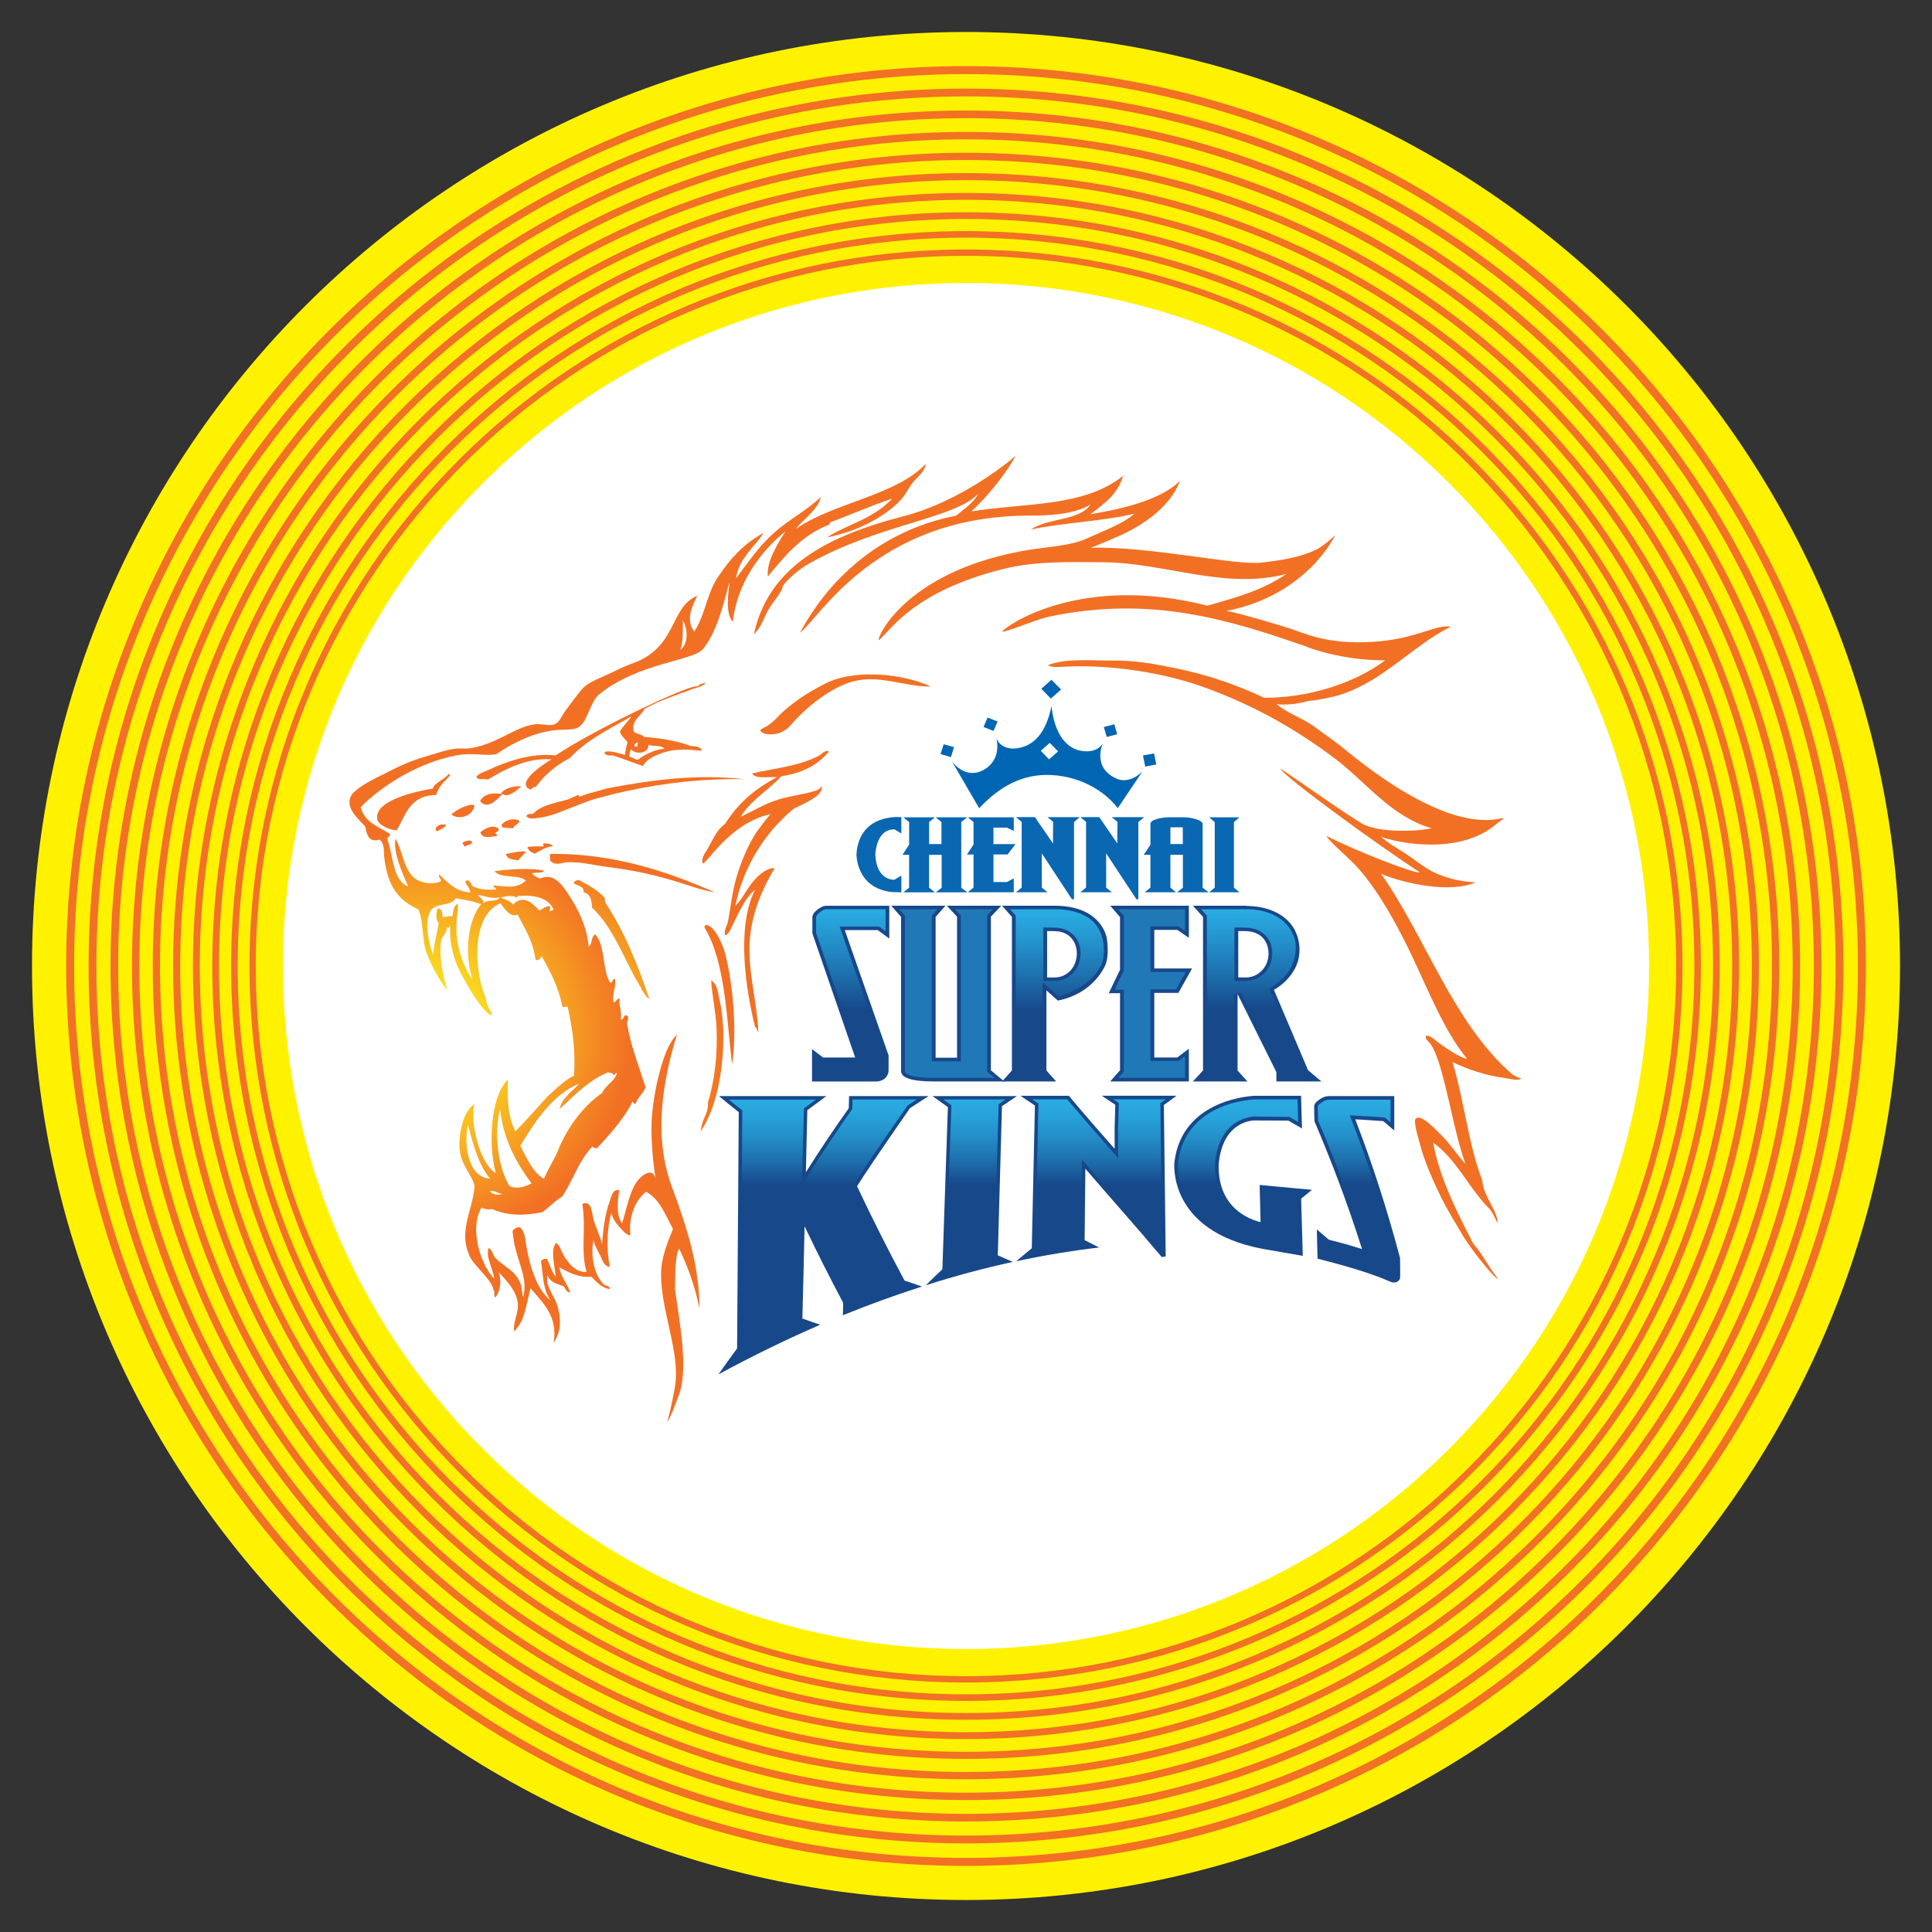 <svg width="414" height="414" viewBox="0 0 414 414" fill="none" xmlns="http://www.w3.org/2000/svg">
<rect x="0" y="0" width="414" height="414" fill="#333333" stroke="none"/>
<path d="M207.002 407.144C317.539 407.144 407.146 317.536 407.146 207C407.146 96.464 317.539 6.856 207.002 6.856C96.466 6.856 6.858 96.464 6.858 207C6.858 317.536 96.466 407.144 207.002 407.144Z" fill="#FFF200"/>
<path d="M359.859 207H359.174C359.174 249.024 342.145 287.064 314.601 314.608C287.063 342.146 249.023 359.181 206.993 359.181C164.97 359.181 126.93 342.152 99.386 314.608C71.848 287.07 54.813 249.03 54.813 207C54.813 164.977 71.842 126.937 99.386 99.393C126.923 71.855 164.964 54.82 206.993 54.82C249.017 54.82 287.057 71.849 314.601 99.393C342.139 126.93 359.174 164.971 359.174 207H360.539C360.539 122.199 291.794 53.461 207 53.461C122.199 53.461 53.46 122.206 53.46 207C53.46 291.801 122.205 360.539 207 360.539C291.8 360.539 360.539 291.795 360.539 207H359.859Z" fill="#F27125"/>
<path d="M363.781 207H363.083C363.083 250.102 345.612 289.115 317.37 317.363C289.122 345.611 250.109 363.076 207.007 363.076C163.905 363.076 124.886 345.605 96.644 317.363C68.396 289.115 50.931 250.102 50.931 207C50.931 163.898 68.402 124.88 96.644 96.638C124.893 68.389 163.905 50.924 207.007 50.924C250.109 50.924 289.122 68.395 317.37 96.638C345.618 124.886 363.083 163.898 363.083 207H364.479C364.479 120.024 293.977 49.522 207.001 49.522C120.025 49.522 49.523 120.024 49.523 207C49.523 293.97 120.025 364.479 207.001 364.479C293.971 364.479 364.479 293.976 364.479 207H363.781Z" fill="#F27125"/>
<path d="M367.801 207H367.085C367.085 251.205 349.171 291.221 320.2 320.193C291.228 349.164 251.212 367.078 207.007 367.078C162.802 367.078 122.786 349.164 93.815 320.193C64.843 291.221 46.929 251.205 46.929 207C46.929 162.795 64.843 122.779 93.815 93.808C122.786 64.836 162.802 46.922 207.007 46.922C251.212 46.922 291.228 64.836 320.2 93.808C349.171 122.779 367.085 162.795 367.085 207H368.518C368.518 117.799 296.208 45.483 207.001 45.483C117.799 45.483 45.483 117.792 45.483 207C45.483 296.202 117.793 368.518 207.001 368.518C296.202 368.518 368.518 296.202 368.518 207H367.801Z" fill="#F27125"/>
<path d="M371.921 207H371.185C371.185 252.339 352.81 293.384 323.097 323.097C293.384 352.81 252.339 371.185 207 371.185C161.661 371.185 120.616 352.81 90.903 323.097C61.19 293.384 42.815 252.339 42.815 207C42.815 161.661 61.19 120.616 90.903 90.903C120.616 61.19 161.661 42.815 207 42.815C252.339 42.815 293.384 61.19 323.097 90.903C352.81 120.616 371.185 161.661 371.185 207H372.656C372.656 115.511 298.489 41.344 207 41.344C115.511 41.344 41.344 115.511 41.344 207C41.344 298.489 115.511 372.656 207 372.656C298.489 372.656 372.656 298.489 372.656 207H371.921Z" fill="#F27125"/>
<path d="M376.154 207H375.4C375.4 253.505 356.551 295.597 326.077 326.07C295.604 356.544 253.506 375.393 207.007 375.393C160.502 375.393 118.41 356.544 87.937 326.07C57.463 295.597 38.615 253.499 38.615 207C38.615 160.495 57.463 118.403 87.937 87.924C118.41 57.45 160.508 38.601 207.007 38.601C253.512 38.601 295.604 57.45 326.077 87.924C356.551 118.397 375.4 160.495 375.4 207H376.908C376.908 113.161 300.84 37.093 207.001 37.093C113.162 37.093 37.094 113.161 37.094 207C37.094 300.839 113.162 376.907 207.001 376.907C300.84 376.907 376.908 300.839 376.908 207H376.154Z" fill="#F27125"/>
<path d="M380.487 207H379.714C379.714 254.696 360.385 297.872 329.126 329.125C297.867 360.383 254.697 379.712 207.002 379.712C159.306 379.712 116.13 360.383 84.877 329.125C53.618 297.866 34.29 254.696 34.29 207C34.29 159.305 53.618 116.128 84.877 84.876C116.136 53.617 159.306 34.288 207.002 34.288C254.697 34.288 297.874 53.617 329.126 84.876C360.385 116.135 379.714 159.305 379.714 207H381.26C381.26 110.755 303.24 32.736 206.996 32.736C110.751 32.736 32.731 110.755 32.731 207C32.731 303.245 110.751 381.258 206.996 381.264C303.24 381.264 381.253 303.245 381.26 207H380.487Z" fill="#F27125"/>
<path d="M384.936 207H384.145C384.145 255.917 364.317 300.197 332.261 332.26C300.204 364.316 255.924 384.144 207.001 384.144C158.084 384.144 113.804 364.316 81.741 332.26C49.685 300.203 29.857 255.923 29.857 207C29.857 158.083 49.685 113.803 81.741 81.74C113.798 49.684 158.078 29.856 207.001 29.856C255.918 29.856 300.198 49.684 332.261 81.74C364.317 113.797 384.145 158.077 384.145 207H385.734C385.734 108.287 305.714 28.273 207.007 28.267C108.294 28.267 28.28 108.287 28.28 207C28.28 305.707 108.3 385.727 207.007 385.727C305.72 385.727 385.734 305.707 385.734 207H384.943H384.936Z" fill="#F27125"/>
<path d="M389.498 207H388.681C388.681 257.176 368.349 302.591 335.47 335.47C302.59 368.349 257.176 388.682 207 388.682C156.824 388.682 111.41 368.349 78.53 335.47C45.651 302.591 25.319 257.176 25.319 207C25.319 156.824 45.651 111.41 78.53 78.531C111.41 45.651 156.824 25.319 207 25.319C257.176 25.319 302.59 45.651 335.47 78.531C368.349 111.41 388.681 156.824 388.681 207H390.308C390.308 105.757 308.237 23.686 206.994 23.686C105.75 23.686 23.679 105.757 23.679 207C23.679 308.244 105.75 390.315 206.994 390.315C308.237 390.315 390.308 308.244 390.308 207H389.492H389.498Z" fill="#F27125"/>
<path d="M394.179 207H393.343C393.343 258.46 372.488 305.04 338.767 338.761C305.046 372.482 258.46 393.338 207.006 393.338C155.546 393.338 108.966 372.482 75.239 338.761C41.518 305.034 20.662 258.454 20.662 207C20.662 155.54 41.518 108.96 75.239 75.233C108.96 41.512 155.546 20.656 207.006 20.656C258.466 20.656 305.046 41.512 338.767 75.233C372.488 108.96 393.343 155.54 393.343 207H395.014C395.014 103.163 310.836 18.986 207 18.986C103.163 18.986 18.985 103.163 18.985 207C18.985 310.837 103.163 395.014 207 395.014C310.836 395.014 395.014 310.837 395.014 207H394.179Z" fill="#F27125"/>
<path d="M398.979 207H398.125C398.125 259.782 376.733 307.552 342.146 342.139C307.558 376.726 259.782 398.118 207.007 398.118C154.225 398.118 106.455 376.726 71.861 342.139C37.274 307.552 15.882 259.775 15.882 207C15.882 154.218 37.274 106.448 71.861 71.855C106.449 37.267 154.225 15.876 207.007 15.876C259.788 15.876 307.558 37.267 342.146 71.855C376.733 106.442 398.125 154.218 398.125 207H399.839C399.839 100.502 313.505 14.168 207.007 14.168C100.509 14.168 14.174 100.502 14.174 207C14.174 313.498 100.509 399.832 207.007 399.832C313.505 399.832 399.839 313.498 399.839 207H398.985H398.979Z" fill="#F27125"/>
<path d="M310.5 310.5C367.661 253.339 367.661 160.661 310.5 103.5C253.339 46.339 160.661 46.339 103.5 103.5C46.339 160.661 46.339 253.339 103.5 310.5C160.661 367.661 253.339 367.661 310.5 310.5Z" fill="white"/>
<path fill-rule="evenodd" clip-rule="evenodd" d="M161.774 190.682C159.536 192.558 158.377 195.512 156.987 198.261C156.588 199.04 156.208 200.144 155.416 200.443C154.998 199.445 155.759 198.486 155.977 197.532C156.538 194.939 156.818 191.268 157.872 187.808C158.869 184.567 159.997 181.837 161.618 179.082C162.254 177.966 164.685 174.9 165.071 174.482C156.694 176.252 151.701 184.692 150.641 185.066C150.093 183.931 151.184 182.697 151.788 181.631C152.767 179.849 153.646 177.754 155.366 176.551C158.171 172.151 161.63 169.109 166.486 166.554C165.034 166.36 161.78 167.046 161.157 165.725C165.744 164.684 171.017 164.222 175.356 162.01C176.11 161.623 176.596 160.688 177.643 161.012C175.399 163.761 172.133 165.656 167.433 166.323C165.04 169.066 160.795 171.503 158.744 174.993C161.1 173.971 163.625 172.294 166.872 171.309C169.54 170.487 172.501 170.219 175.006 169.358C175.393 169.209 175.705 169.059 176.035 168.448C176.777 170.736 170.699 172.762 169.914 173.447C164.086 178.253 159.293 185.621 157.591 194.048C159.056 192.826 160.097 190.196 161.755 188.469C162.846 187.291 164.392 185.92 166.006 186.032C163.488 190.214 161.275 195.176 160.708 200.948C160.072 207.405 162.173 214.318 162.522 221.211C162.129 220.925 162.21 219.977 161.824 220.164C159.729 211.799 157.866 198.76 161.643 191C161.674 190.875 161.799 190.819 161.774 190.669V190.682Z" fill="url(#paint0_radial_1462_7382)"/>
<path fill-rule="evenodd" clip-rule="evenodd" d="M159.506 166.965C150.673 166.815 142.352 167.75 134.062 169.558C132.055 169.969 129.687 170.624 127.511 171.203C126.121 171.577 124.644 172.226 123.485 172.656C121.048 173.547 118.261 174.912 115.718 175.205C114.877 175.311 113.462 175.66 112.839 174.968C112.789 174.332 113.624 174.451 114.229 174.382C115.992 172.506 118.984 172.07 121.471 171.378C122.325 171.154 123.086 170.58 123.94 170.381C124.139 170.337 124.021 170.686 124.133 170.699C124.445 170.699 125.479 170.225 126.121 170.044C127.324 169.726 130.079 168.928 130.329 168.897C139.865 167.071 149.433 165.837 159.499 166.965H159.506Z" fill="url(#paint1_radial_1462_7382)"/>
<path fill-rule="evenodd" clip-rule="evenodd" d="M95.605 176.707C95.287 177.474 94.34 177.686 93.648 178.16C93.586 177.941 93.349 177.916 93.305 177.686C93.629 176.639 94.633 176.626 95.599 176.707H95.605Z" fill="url(#paint2_radial_1462_7382)"/>
<path fill-rule="evenodd" clip-rule="evenodd" d="M111.319 175.903C111.188 176.67 110.209 176.707 110.01 177.443C109.567 177.511 108.383 177.387 107.616 177.312C107.597 177.087 107.597 176.863 107.423 176.863C108.121 175.66 110.203 175.193 111.319 175.903Z" fill="url(#paint3_radial_1462_7382)"/>
<path fill-rule="evenodd" clip-rule="evenodd" d="M106.83 177.536C107.01 178.21 106.368 178.21 106.119 178.54C106.188 178.783 106.624 178.64 106.493 179.145C105.122 179.319 103.32 179.818 102.921 178.34C103.769 177.667 105.564 176.533 106.823 177.536H106.83Z" fill="url(#paint4_radial_1462_7382)"/>
<path fill-rule="evenodd" clip-rule="evenodd" d="M101.182 180.391C100.914 181.307 100.123 180.852 99.524 181.494C99.524 181.014 99.126 181.039 99.126 180.572C99.556 180.248 100.783 179.855 101.189 180.397L101.182 180.391Z" fill="url(#paint5_radial_1462_7382)"/>
<path fill-rule="evenodd" clip-rule="evenodd" d="M116.51 180.715C117.352 180.74 118.118 180.784 118.474 181.351C116.728 181.488 115.8 182.323 114.603 182.934C113.955 182.622 113.194 182.417 113.057 181.494C114.298 181.27 115.762 181.413 116.404 181.37C116.728 181.307 116.124 180.971 116.51 180.715Z" fill="url(#paint6_radial_1462_7382)"/>
<path fill-rule="evenodd" clip-rule="evenodd" d="M112.659 182.473C112.298 183.24 111.487 183.626 111.076 184.374C110.01 184.118 108.782 184.324 108.383 182.965C110.01 182.791 110.926 182.336 112.653 182.467L112.659 182.473Z" fill="url(#paint7_radial_1462_7382)"/>
<path fill-rule="evenodd" clip-rule="evenodd" d="M153.236 191.23C150.73 190.832 148.212 189.959 145.737 189.155C140.695 187.547 135.926 186.5 130.31 185.801C127.518 185.452 124.545 184.648 121.609 184.761C120.5 184.798 119.06 185.677 117.913 184.43C117.894 184.013 117.832 183.601 117.819 183.171C117.95 183.115 117.95 182.997 118.119 182.972C131.457 182.859 143.02 186.736 153.236 191.237V191.23Z" fill="url(#paint8_radial_1462_7382)"/>
<path fill-rule="evenodd" clip-rule="evenodd" d="M156.882 228.068C155.723 218.967 155.536 206.208 150.961 198.741C150.898 198.504 151.098 198.461 151.092 198.267C152.881 197.787 154.9 202.375 155.424 204.444C157.269 211.687 157.867 221.772 156.882 228.068Z" fill="url(#paint9_radial_1462_7382)"/>
<path fill-rule="evenodd" clip-rule="evenodd" d="M279.984 138.567C263.835 132.97 246.831 127.447 224.597 132.185C222.266 132.677 215.522 135.532 214.73 135.345C215.69 133.998 231.597 122.879 258.723 129.791C265.673 127.803 270.348 126.525 275.684 122.991C262.476 126.444 249.648 120.572 236.459 120.485C229.229 120.441 221.867 120.186 214.911 121.944C195.327 126.861 190.714 135.357 188.284 137.221C187.947 136.242 194.729 121.937 220.777 117.78C224.934 117.144 229.659 116.914 233.006 115.343C236.584 113.679 240.76 112.226 243.085 110.057C236.702 111.678 227.147 112.064 220.889 113.479C224.604 110.905 231.204 111.678 233.685 108.131C229.783 110.369 224.498 110.475 220.334 110.487C187.311 110.637 175.281 133.014 171.417 135.569C172.701 133.462 181.633 115.069 204.882 110.487C206.578 109.091 208.728 107.664 209.607 105.812C204.595 111.167 188.072 112.345 173.081 120.934C171.373 121.9 168.331 124.424 167.727 125.665C167.665 126.338 166.96 127.316 166.356 128.17C165.745 129.024 165.184 129.754 164.635 130.695C163.632 132.477 163.04 134.584 161.556 135.899C164.71 120.99 178.211 114.682 193.033 110.774C206.578 107.445 217.697 97.641 217.697 97.641C213.608 104.734 208.148 109.583 208.148 109.583C219.711 107.714 232.158 108.729 240.672 101.973C239.37 106.161 236.658 107.813 233.685 110.194C238.341 109.396 248.308 107.632 252.858 103.02C251.393 107.04 247.741 110.4 243.932 112.7C240.76 114.62 237.512 115.829 233.81 117.362C246.793 117.094 264.639 121.189 270.23 120.566C274.132 120.136 278.806 119.45 282.284 117.655C282.284 117.655 283.681 116.982 286.093 114.688C286.093 114.688 280.153 127.578 262.806 130.907C265.337 131.293 274.848 134.154 276.513 134.709C279.324 135.619 284.31 138.168 294.115 137.539C303.452 136.996 307.715 133.705 310.9 134.285C302.997 138.162 296.708 145.673 287.545 148.771C285.332 149.519 280.975 150.248 280.651 150.142C278.383 150.753 275.995 151.164 273.552 150.89C275.727 152.722 278.532 153.676 280.907 155.203C282.029 155.926 283.007 156.793 284.123 157.497C284.559 157.777 285.912 158.818 287.439 159.984C289.914 161.929 309.367 178.833 322.226 175.224C321.933 175.785 321.179 176.078 320.761 176.477C312.789 183.451 299.276 180.572 295.954 179.313C297.574 180.777 299.581 181.862 301.526 183.146C303.315 184.318 305.49 186.144 307.454 187.017C309.255 187.846 312.16 188.874 316.155 189.08C310.938 191.43 301.202 189.429 295.972 187.272C305.534 200.917 311.43 219.273 324.04 230.199C324.04 230.199 324.775 230.76 326.047 231.153C325.068 231.67 323.678 231.153 322.363 230.985C318.38 230.468 314.354 229.109 311.262 227.588C313.955 236.819 314.597 245.003 317.657 253.037C317.738 254.315 318.187 255.406 318.754 256.621C319.384 257.955 321.129 260.698 320.855 262.082C320.574 261.278 319.427 259.015 318.636 258.504C314.279 253.767 312.147 248.575 307.104 244.828C308.426 252.564 312.851 260.966 315.75 266.601C317.433 268.271 319.022 271.606 320.979 273.974C320.63 274.429 315.432 268.047 313.531 264.868C312.004 262.3 310.152 259.271 308.85 256.653C307.105 253.056 305.197 248.855 304.256 245.09C304.169 244.766 303.128 241.344 303.19 240.066C303.932 237.96 307.784 242.198 308.875 243.264C310.757 245.134 312.184 247.421 314.011 249.385C312.141 244.056 311.1 238.265 309.548 232.063C308.769 229.034 307.884 225.755 306.649 223.848C306.275 223.243 305.347 222.757 305.534 222.015C306.394 221.666 307.354 222.795 308.208 223.405C309.105 224.06 312.87 226.765 314.372 226.871C308.925 220.382 305.129 209.674 300.79 201.241C297.942 195.675 294.57 189.834 290.406 185.346C288.754 183.626 284.354 179.88 284.31 179.163C290.468 182.323 303.358 187.347 304.25 186.936C295.393 181.164 275.291 166.566 274.362 164.702C275.26 165.164 290.25 175.804 292.401 176.757C295.087 177.929 299.126 178.135 302.698 177.973C304.15 177.923 305.422 177.736 306.812 177.486C298.148 175.068 292.594 167.476 286.155 162.621C277.404 156.045 268.435 150.99 257.614 147.125C249.511 144.233 238.266 142.369 228.287 142.849C227.321 142.893 225.327 143.155 224.572 142.519C228.506 140.967 234.078 141.609 238.348 141.54C243.353 141.497 247.448 142.282 251.717 143.155C258.792 144.57 265.293 146.87 270.89 149.531C280.577 149.531 290.369 146.352 296.82 141.497C287.202 141.54 279.997 138.598 279.997 138.598L279.984 138.567Z" fill="url(#paint10_radial_1462_7382)"/>
<path fill-rule="evenodd" clip-rule="evenodd" d="M149.408 127.672C148.317 129.978 146.852 132.777 148.772 135.351C151.172 131.705 151.49 126.924 153.996 123.446C154.631 122.604 157.723 117.35 163.601 114.208C161.899 117.088 158.265 119.606 157.723 123.944C160.222 120.622 162.597 117.082 165.832 114.196C169.017 111.347 172.969 109.34 175.886 106.504C175.3 109.247 172.246 111.098 170.551 113.336C178.685 107.664 191.905 106.243 198.394 99.399C198.107 101.163 196.68 102.116 195.676 103.294C194.754 104.391 194.218 105.75 193.245 106.847C190.87 109.584 187.168 111.834 183.291 113.392C181.184 114.24 178.629 114.875 177.226 115.156C181.365 112.407 187.006 111.31 191.201 106.847C186.632 108.349 182.007 110.419 177.906 111.921C177.7 112.102 177.993 112.17 177.625 112.438C171.679 114.794 168.113 119.189 164.542 123.546C164.155 120.392 166.761 116.297 168.332 113.822C162.915 118.21 157.929 125.017 157.037 133.238C155.467 131.555 155.971 127.379 156.345 124.861C155.841 125.621 154.207 135.046 150.518 139.203C148.361 141.584 136.449 142.158 128.359 148.827C126.539 150.323 125.884 154.505 124.158 155.702C122.999 156.525 121.309 156.3 119.583 156.413C114.902 156.724 110.071 159.043 106.3 161.636C103.489 162.022 101.233 161.218 97.723 161.873C89.845 163.369 81.804 168.324 77.298 172.955C78.139 176.414 81.306 177.137 83.68 178.795C83.462 179.12 83.225 179.4 82.939 179.662C84.316 183.258 84.092 188.725 87.47 189.959C86.205 186.917 84.316 183.196 84.703 179.693C86.267 182.193 86.492 186.425 88.922 188.251C90.181 189.205 92.432 189.616 94.382 188.924C94.75 188.401 93.909 188.214 94.083 187.353C96.084 189.255 97.636 191.012 100.784 191.255C100.709 190.021 99.5 189.473 99.799 188.781C100.385 188.295 100.996 189.23 101.152 189.797C102.417 190.62 104.287 190.732 106.306 190.626C106.481 190.545 105.764 190.021 105.615 189.753C107.877 189.797 110.638 190.707 112.689 188.681C111.1 187.272 107.354 188.382 105.982 186.68C108.7 186.294 113.904 185.895 116.666 186.612C116.123 187.173 114.995 186.861 113.992 187.135C114.341 187.771 115.095 187.921 115.693 188.264C118.891 186.867 120.68 189.872 122.631 192.969C124.501 195.993 125.922 199.564 126.128 202.874C127.075 202.151 126.502 200.954 127.518 200.2C129.799 202.612 128.982 207.81 130.759 210.609C131.432 210.653 131.214 209.443 131.806 209.886C132.018 211.407 131.195 212.859 131.432 214.698C131.868 215.028 132.111 213.913 132.803 213.944C132.473 215.29 133.389 216.992 132.984 218.407C133.707 218.843 133.564 217.141 134.361 217.64C134.91 217.97 134.455 218.668 134.336 219.248C135.228 224.347 136.905 228.485 138.326 232.942C137.914 234.351 136.643 235.055 136.231 236.47C135.733 236.62 135.708 236.258 135.571 236.034C133.595 239.848 130.79 242.977 127.929 246.05C127.599 245.982 127.081 246.032 126.963 245.645C124.077 248.674 122.942 252.508 120.536 256.378C119.053 257.164 117.757 258.685 116.18 259.769C112.265 260.555 108.669 260.523 105.434 259.077C104.848 259.271 103.751 259.077 103.19 258.772C100.497 263.197 102.99 271.07 105.895 274.006C105.677 271.893 104.006 269.3 104.698 267.423C105.621 267.903 105.521 268.838 106.132 269.536C107.877 271.444 110.433 272.123 111.567 275.146C111.854 275.95 111.767 276.929 112.116 277.951C113.144 274.317 111.193 270.902 110.451 267.43C110.264 267.155 109.965 264.955 109.816 263.802C110.227 263.297 110.701 262.842 111.517 263.042C112.521 264.132 112.477 265.248 112.801 267.056C113.587 271.593 115.058 276.287 117.9 278.587C116.342 276.125 116.441 273.731 115.918 270.16C116.261 269.948 116.529 269.68 117.177 269.742C117.838 270.939 118.218 272.547 119.072 273.569C119.003 271.662 117.85 268.078 119.103 266.389C119.857 266.513 120.169 267.928 120.773 268.963C121.665 270.471 123.235 272.74 125.679 272.541C124.345 267.766 125.654 263.74 124.787 257.955C126.745 257.276 126.745 259.439 127.1 260.935C127.536 262.811 128.646 264.855 129.013 266.682C129.213 263.497 129.668 260.106 130.64 257.451C130.989 256.509 131.295 254.639 132.678 255.063C132.379 257.494 131.943 260.137 133.283 262.169C134.025 260.062 134.823 255.624 136.375 253.33C137.141 252.14 139.797 249.852 140.445 252.508C139.884 248.413 139.516 244.623 139.622 240.64C139.684 237.636 140.495 232.761 141.411 229.489C142.203 226.647 143.225 223.468 145.064 221.698C141.885 231.957 140.065 243.688 143.91 254.135C147.089 262.73 149.838 270.933 149.9 280.413C148.747 274.978 147.245 271.138 145.519 267.548C144.434 269.3 144.764 275.913 144.621 276.087C145.519 282.919 147.763 293.833 145.269 299.443C145.182 299.617 143.942 303.326 143 304.71C143.611 302.31 144.434 298.738 144.702 296.607C145.668 289.657 141.642 280.862 141.66 273.139C141.66 269.487 142.938 266.538 144.203 263.347C142.57 260.343 141.349 256.883 138.432 255.381C136.013 257.295 134.667 260.891 135.078 264.725C134.218 264.706 133.358 263.615 132.685 262.873C131.968 262.069 131.289 261.066 131.002 259.975C130.061 263.01 129.899 267.897 130.696 271.475C129.412 271.406 129.051 269.867 128.583 268.951C128.047 267.91 127.393 266.85 127.193 265.703C126.477 268.975 127.349 273.382 129.419 275.24C129.83 275.607 130.771 275.452 130.603 276.262C128.876 275.869 127.798 274.71 126.713 273.557C124.083 273.887 121.777 272.603 119.857 271.581C120.244 273.837 121.552 275.028 122.207 276.96C121.415 276.91 121.141 276.243 120.829 275.632C119.415 275.134 117.806 274.797 117.302 273.208C116.84 275.738 118.754 277.558 119.421 279.74C120.462 283.224 120.013 285.636 118.635 287.774C119.595 281.897 116.261 279.191 113.699 276.062C112.764 279.354 112.496 283.193 110.165 285.275C109.878 283.106 111.274 281.267 110.925 278.986C110.451 276.287 108.463 274.38 106.892 272.628C107.522 274.704 107.148 276.767 106.213 277.945C105.596 278.188 106.213 275.857 105.783 276.704C105.745 274.436 101.756 271.519 100.715 269.325C98.122 263.871 101.195 259.682 101.7 254.265C101.258 251.641 98.528 249.678 98.453 245.608C98.372 242.335 99.425 237.96 101.681 236.576C100.634 240.447 102.828 249.51 106.257 251.348C104.91 246.649 104.929 238.645 107.173 233.721C107.59 232.855 108.22 231.851 108.899 231.365C108.588 234.257 108.775 239.537 110.445 242.398C113.094 239.855 117.32 234.731 117.906 234.451C118.299 234.039 121.584 230.941 123.017 230.53C123.254 225.475 122.949 221.716 121.665 215.82C121.228 215.508 121.073 215.926 120.536 215.739C119.645 211.426 117.906 208.153 116.117 204.962C115.675 205.205 115.731 205.916 114.758 205.685C114.235 201.584 112.402 198.953 110.925 195.974C109.292 196.697 108.164 194.715 107.223 193.574C100.977 196.223 101.513 207.916 104.125 213.906C104.168 215.864 105.459 216.337 105.39 217.627C104.449 217.272 103.57 216.15 102.778 215.14C101.326 213.271 100.267 211.338 98.933 208.914C97.518 206.352 96.234 202.687 96.471 198.448C96.234 198.448 96.04 199.128 95.86 198.648C95.81 199.302 95.162 200.48 94.632 201.153C93.915 204.183 94.856 208.932 95.86 212.211C94.227 210.248 92.457 207.056 91.353 203.977C90.393 201.353 90.761 197.252 89.639 194.864C85.351 192.888 83.138 190.015 82.371 183.994C82.153 182.348 82.546 181.127 81.393 179.924C80.657 180.055 78.781 180.821 78.301 177.162C76.924 175.567 73.863 173.136 75.21 170.562C75.926 169.234 78.675 167.663 80.763 166.604C84.484 164.759 87.146 163.238 91.391 162.06C93.242 161.542 95.448 160.682 97.624 160.427C98.671 160.314 99.687 160.495 100.665 160.352C106.562 159.479 110.395 155.665 114.727 155.191C116.603 155.01 118.405 156.001 119.633 154.642C120.162 154.038 120.599 153.059 121.166 152.292C121.715 151.557 124.258 148.091 125.012 147.356C126.333 146.103 128.471 145.349 130.385 144.445C131.993 143.697 133.832 142.762 135.409 142.201C145.182 138.848 143.443 130.115 149.421 127.659L149.408 127.672ZM145.749 139.284C147.582 137.981 147.389 134.84 146.323 132.858C146.304 135.127 146.441 137.564 145.749 139.284ZM103.545 193.58C104.424 192.614 106.45 193.431 107.079 192.315C105.141 192.614 103.957 192.01 102.436 191.748C102.691 192.508 103.851 192.701 103.545 193.58ZM97.985 201.515C98.471 204.85 99.967 208.322 101.226 209.855C99.413 204.089 100.304 197.083 103.096 193.774C100.497 192.814 99.955 193.007 97.698 192.446C96.608 194.185 94.295 193.468 92.793 194.603C90.655 196.248 91.721 201.914 92.837 204.656C92.924 202.606 93.659 200 94.015 197.707C93.292 197.333 93.485 195.494 93.753 194.702C94.738 194.578 94.738 195.637 94.881 196.522C95.984 196.485 96.228 196.161 96.926 196.367C97.194 195.363 97.063 194.01 98.147 193.711C98.097 195.893 97.511 198.436 97.992 201.515H97.985ZM107.266 192.315C107.871 192.701 109.348 192.938 109.928 193.855C112.103 191.567 114.079 193.537 115.612 195.126C116.304 194.79 116.741 194.229 117.763 194.16C118.112 194.44 117.781 194.908 117.7 195.288C117.944 195.114 118.467 195.164 118.617 194.889C117.426 192.215 114.216 191.717 110.906 192.028C110.607 192.091 111 192.278 110.775 192.359C109.884 191.816 108.594 191.991 107.266 192.321V192.315ZM119.558 246.586C119.845 245.807 122.562 238.726 129.032 234.189C129.736 232.574 131.949 231.465 132.205 229.925C131.681 229.919 131.881 230.449 131.27 230.337C131.638 229.863 130.64 229.907 130.266 229.794C125.934 231.558 122.78 235.105 119.901 237.654C120.53 235.018 122.787 233.827 124.077 232.207C118.249 234.675 114.69 240.31 111.492 245.508C112.882 248.201 114.085 251.124 116.547 252.595C117.545 250.307 119.003 247.983 119.558 246.593V246.586ZM109.174 254.141C110.682 254.895 112.427 254.34 113.904 253.592C111.056 249.697 107.902 244.679 107.173 237.729C105.752 242.678 106.755 250.307 109.174 254.141ZM105.047 252.558C102.573 249.765 101.426 245.377 100.285 241.02C99.307 245.377 100.335 252.383 105.047 252.558ZM107.721 255.842C106.743 255.842 105.814 254.845 104.979 255.294C105.471 255.899 106.649 256.21 107.721 255.842Z" fill="url(#paint11_radial_1462_7382)"/>
<path fill-rule="evenodd" clip-rule="evenodd" d="M148.772 147.1C149.139 147.05 149.557 147.056 149.557 147.056C149.862 146.601 150.529 146.421 151.259 146.302C150.492 147.212 149.326 147.3 148.36 147.667C144.876 148.989 141.554 150.023 138.182 151.843C137.646 153.078 134.903 154.754 135.882 156.824C136.412 157.391 137.54 157.285 138.045 157.914C141.635 158.151 145.724 158.93 147.899 159.822C148.921 159.978 150.118 159.865 150.405 160.875C147.644 160.62 144.882 160.37 142.296 161.218C140.313 161.872 138.556 162.677 137.745 164.154C135.159 163.244 133.544 162.571 131.194 161.841C130.845 161.972 129.543 161.947 129.53 161.174C130.403 160.701 132.759 161.411 133.9 161.779C134.093 160.906 134.124 159.909 134.486 159.167C134.043 158.239 133.114 157.871 132.834 156.768C133.488 155.533 134.579 154.698 135.277 153.526C130.577 156.225 125.566 158.644 122.144 162.427C119.121 163.973 116.721 166.036 114.826 168.604C114.135 168.536 114.103 169.034 113.63 169.19C109.996 167.65 117.762 162.92 118.199 162.726C112.938 162.315 108.182 164.839 104.529 167.058C103.813 166.753 102.335 167.326 102.092 166.454C102.659 165.675 103.732 165.432 104.685 164.989C108.649 163.138 113.779 161.311 119.084 161.872C126.545 156.836 144.677 148.085 148.765 147.113L148.772 147.1ZM135.994 159.99C136.187 159.984 136.412 159.971 136.611 159.946C136.542 159.572 136.592 159.336 136.723 159.155C136.144 159.155 135.882 159.435 135.988 159.99H135.994ZM135.221 160.539C135.065 161.019 134.791 161.436 134.878 162.153C135.558 162.259 135.938 162.758 136.68 162.801C138.338 161.561 140.313 160.651 142.377 160.426C141.703 159.616 139.983 160.015 138.98 159.585C139.017 161.505 136.156 161.785 135.227 160.539H135.221Z" fill="url(#paint12_radial_1462_7382)"/>
<path fill-rule="evenodd" clip-rule="evenodd" d="M111.679 168.523C110.807 169.302 108.856 171.066 107.671 170.131C106.687 171.216 104.424 173.684 102.866 171.652C103.67 170.026 105.889 169.82 107.347 170.156C107.603 169.184 109.953 168.255 111.679 168.523Z" fill="url(#paint13_radial_1462_7382)"/>
<path fill-rule="evenodd" clip-rule="evenodd" d="M152.389 210.104C153.766 210.858 153.841 212.76 154.153 214.1C155.137 218.344 155.156 223.05 154.763 227.289C154.246 232.581 152.887 238.465 150.126 242.485C149.945 242.529 150.269 242.261 150.232 242.005C150.431 239.674 151.89 238.552 151.672 236.302C153.137 231.646 153.791 225.93 153.542 220.227C153.367 216.618 152.576 213.32 152.389 210.11V210.104Z" fill="url(#paint14_radial_1462_7382)"/>
<path fill-rule="evenodd" clip-rule="evenodd" d="M199.453 147.113C193.345 147.163 187.916 144.171 181.708 146.346C177.475 147.823 172.476 151.837 169.696 155.122C168.562 156.475 166.954 157.566 164.43 157.329C163.869 157.279 163.407 157.111 162.965 156.656C162.74 155.92 163.974 156.55 166.954 153.321C168.369 151.794 171.566 149.494 172.42 148.983C174.271 147.805 176.646 146.564 177.382 146.215C183.802 143.292 193.924 144.501 199.453 147.113Z" fill="url(#paint15_radial_1462_7382)"/>
<path fill-rule="evenodd" clip-rule="evenodd" d="M96.159 165.812C96.34 165.837 96.29 166.136 96.49 166.117C95.361 167.42 93.94 168.442 93.492 170.343C87.807 170.43 86.947 174.588 85.039 177.891C83.568 178.004 81.125 176.732 80.87 175.685C79.853 171.465 89.639 169.477 92.737 168.978C93.043 167.756 95.28 167.046 96.153 165.818L96.159 165.812Z" fill="url(#paint16_radial_1462_7382)"/>
<path fill-rule="evenodd" clip-rule="evenodd" d="M101.644 172.556C101.637 174.488 98.621 175.991 96.707 174.532C97.885 173.423 100.665 172.076 101.644 172.556Z" fill="url(#paint17_radial_1462_7382)"/>
<path fill-rule="evenodd" clip-rule="evenodd" d="M139.161 214.062C138.369 213.725 138.026 212.585 137.241 211.837C137.366 211.855 137.391 211.974 137.546 211.968C134.018 206.514 131.75 199.015 126.875 194.528C126.726 192.963 126.726 191.692 125.03 191.18C125.267 189.934 123.709 189.815 122.936 189.267C122.98 188.781 123.485 188.656 123.983 188.55C126.028 189.616 128.053 190.707 129.58 192.396C129.605 192.701 129.624 193.025 129.649 193.337C133.775 199.526 136.593 206.551 139.161 214.062Z" fill="url(#paint18_radial_1462_7382)"/>
<path d="M176.56 226.603H183.249L174.08 200.007V196.585C174.08 196.037 174.423 195.488 175.146 194.946L175.083 194.964C175.457 194.684 175.8 194.466 176.105 194.335C176.417 194.167 176.766 194.092 177.128 194.092H190.56V201.123L188.098 199.303H181.023L190.41 226.161V229.427C190.41 229.651 190.367 229.926 190.236 230.175C190.155 230.437 189.999 230.711 189.781 230.929C189.563 231.185 189.263 231.366 188.933 231.515C188.584 231.658 188.179 231.746 187.705 231.746H174.005V224.808L176.373 226.61H176.567L176.56 226.603Z" fill="#17488A"/>
<path d="M177.128 194.839C176.891 194.839 176.698 194.883 176.48 194.989C176.243 195.095 175.963 195.276 175.651 195.513C175.296 195.793 174.866 196.211 174.866 196.585V199.894C174.947 200.119 184.371 227.351 184.371 227.351H176.075C176.075 227.351 175.321 226.765 174.834 226.41V230.966H187.706C188.061 230.966 188.354 230.923 188.585 230.835C188.815 230.729 188.996 230.611 189.146 230.443C189.283 230.287 189.432 230.1 189.488 229.919C189.563 229.738 189.601 229.57 189.601 229.421V226.292C189.52 226.073 179.921 198.554 179.921 198.554H188.391C188.391 198.554 189.177 199.14 189.763 199.558V194.833H177.122L177.128 194.839Z" fill="url(#paint19_linear_1462_7382)"/>
<path d="M190.983 194.085H202.602L200.489 196.479V226.653H205.083V196.435L202.889 194.085H214.569L212.332 196.435V229.346L215.205 231.739H200.14C195.434 231.739 193.09 230.997 193.09 229.501V196.479L190.983 194.085Z" fill="#17488A"/>
<path d="M204.666 194.839C205.19 195.4 205.9 196.167 205.9 196.167V227.426H199.667V196.211C199.667 196.211 200.372 195.432 200.87 194.839H192.692C193.228 195.432 193.927 196.211 193.927 196.211V229.502C193.927 230.43 196.233 230.966 200.135 230.966H213.106C212.433 230.43 211.522 229.676 211.522 229.676V196.161C211.522 196.161 212.227 195.394 212.757 194.833H204.672L204.666 194.839Z" fill="url(#paint20_linear_1462_7382)"/>
<path d="M224.231 212.223V229.389L226.319 231.739H214.732L216.839 229.389V196.479L214.732 194.085H225.839C235.326 194.017 236.853 199.919 237.071 200.617C237.283 201.359 237.744 204.899 236.809 206.925C236.305 208.053 233.649 213.04 226.687 214.411L224.237 212.23L224.231 212.223ZM224.381 199.52V209.462H225.796C226.699 209.462 227.447 209.306 228.083 208.963C228.694 208.633 229.218 208.228 229.623 207.704C229.997 207.206 230.296 206.663 230.47 206.071C230.651 205.467 230.751 204.899 230.751 204.332C230.751 203.765 230.657 203.173 230.47 202.593C230.296 202.02 229.997 201.496 229.573 201.029C229.18 200.549 228.65 200.187 228.027 199.919C227.385 199.639 226.562 199.52 225.59 199.52H224.387H224.381Z" fill="#17488A"/>
<path d="M226.145 194.839H216.447C216.945 195.432 217.656 196.211 217.656 196.211V229.645C217.656 229.645 216.964 230.43 216.478 230.973H224.6C224.082 230.43 223.409 229.645 223.409 229.645V210.46C223.409 210.46 226.289 213.015 226.862 213.507C233.725 211.507 235.532 207.648 236.062 206.632C236.567 205.648 237.546 199.969 233.606 196.946C230.671 194.69 226.145 194.839 226.145 194.839ZM223.577 198.766H225.584C226.681 198.766 227.591 198.922 228.346 199.24C229.094 199.57 229.717 200.007 230.222 200.549C230.696 201.091 231.045 201.708 231.25 202.381C231.468 203.03 231.55 203.69 231.55 204.326C231.55 204.962 231.468 205.604 231.269 206.277C231.038 206.95 230.708 207.599 230.272 208.135C229.817 208.733 229.212 209.219 228.489 209.606C227.722 209.998 226.812 210.198 225.79 210.198H223.571V198.766H223.577Z" fill="url(#paint21_linear_1462_7382)"/>
<path d="M247.344 212.759V226.603H252.268L254.755 224.733V231.739H237.901L240.007 229.346V212.828H237.595L240.007 207.798V196.516L237.901 194.085H254.755V200.96L252.268 199.259H247.344V207.53H255.44L252.517 212.759H247.344Z" fill="#17488A"/>
<path d="M239.582 194.839C240.143 195.457 240.823 196.236 240.823 196.236V207.954C240.823 207.954 239.476 210.759 238.859 212.068H240.823V229.614C240.823 229.614 240.143 230.393 239.626 230.966H253.931V226.304C253.364 226.753 252.541 227.351 252.541 227.351H246.514V212.005H251.999C252.304 211.463 253.395 209.506 254.105 208.278H246.514V198.511H252.522C252.522 198.511 253.351 199.072 253.931 199.489V194.833H239.582V194.839Z" fill="url(#paint22_linear_1462_7382)"/>
<path d="M272.986 212.105L280.111 228.884H280.067L280.323 229.346L283.146 231.739H273.51V229.738L265.195 213.009V229.389L267.308 231.739H255.621L257.79 229.389V196.479L255.621 194.085H266.834C267.071 194.085 267.252 194.123 267.402 194.129C267.975 194.154 268.598 194.21 269.278 194.285C269.278 194.285 277.555 194.914 278.409 202.519C279.132 208.945 272.98 212.099 272.98 212.099L272.986 212.105ZM266.785 209.456C267.688 209.456 268.455 209.3 269.072 208.957C269.708 208.627 270.225 208.222 270.655 207.698C271.067 207.2 271.353 206.657 271.553 206.065C271.727 205.461 271.833 204.893 271.833 204.326C271.833 203.759 271.727 203.167 271.553 202.587C271.353 202.014 271.06 201.49 270.655 201.023C270.225 200.543 269.695 200.181 269.022 199.913C268.374 199.633 267.545 199.514 266.585 199.514H265.338V209.456H266.791H266.785Z" fill="#17488A"/>
<path d="M277.518 201.509C275.517 194.285 266.835 194.839 266.835 194.839H257.385C257.909 195.413 258.619 196.211 258.619 196.211V229.651C258.619 229.651 257.915 230.43 257.398 230.973H265.576C265.077 230.43 264.373 229.645 264.373 229.645V213.015L265.925 212.71L274.314 229.576V230.973H281.058C280.41 230.436 279.65 229.801 279.65 229.801L279.319 229.19L279.363 229.128L272.008 211.806C279.12 207.823 277.518 201.509 277.518 201.509ZM264.522 198.766H266.585C267.651 198.766 268.586 198.916 269.371 199.228C270.151 199.558 270.786 200.007 271.26 200.549C271.74 201.091 272.114 201.708 272.332 202.381C272.55 203.048 272.631 203.69 272.631 204.326C272.631 204.962 272.55 205.604 272.332 206.277C272.114 206.957 271.765 207.599 271.304 208.153C270.805 208.727 270.2 209.219 269.477 209.606C268.717 209.998 267.826 210.198 266.785 210.198H264.522V198.766Z" fill="url(#paint23_linear_1462_7382)"/>
<path d="M269.052 234.806C268.896 234.806 253.376 235.173 251.662 248.98C251.643 249.129 250.047 263.74 270.573 267.617L279.168 269.112C279.168 269.112 278.838 257.581 278.819 256.864C279.143 256.59 281.125 254.963 281.125 254.963L269.924 253.916C269.924 253.916 270.08 260.38 270.124 261.882C267.668 261.277 261.136 258.878 261.136 249.927C261.136 249.771 261.136 249.597 261.155 249.447C262.008 240.048 268.647 240.085 268.921 240.098C268.921 240.098 275.684 240.129 276.07 240.129C276.351 240.309 279 241.812 279 241.812L278.8 234.806H269.052Z" fill="#17488A"/>
<path d="M158.316 238.322C156.92 237.231 155.492 236.066 154.052 234.875H177.084C175.75 235.854 174.379 236.857 172.995 237.898C172.889 242.342 172.783 246.774 172.689 251.199C175.756 246.319 178.848 241.738 181.877 237.474C181.902 236.602 181.927 235.735 181.952 234.881H198.999C197.696 235.667 195.029 237.474 194.948 237.499C195.029 237.474 187.518 248.12 183.647 254.185C187.106 261.496 190.485 268.185 193.832 274.405C195.072 274.841 196.319 275.259 197.572 275.683C191.999 277.472 186.321 279.516 180.612 281.841C180.63 280.962 180.674 280.065 180.686 279.186C177.981 274.093 175.208 268.646 172.409 262.768C172.259 269.356 172.122 275.963 171.935 282.539C173.213 283.001 174.484 283.449 175.768 283.867C168.551 287.002 161.27 290.53 153.959 294.513C155.299 292.599 156.608 290.754 157.948 288.947C157.998 280.47 158.272 244.162 158.303 238.334L158.316 238.322Z" fill="#17488A"/>
<path d="M182.687 235.622C182.662 236.364 182.631 237.685 182.631 237.685L182.482 237.866C179.309 242.348 176.248 246.948 173.319 251.604L171.86 253.91L172.266 237.498C172.266 237.498 173.699 236.439 174.834 235.622H156.166C157.4 236.619 159.058 237.947 159.058 237.947V238.321L158.69 289.158C158.69 289.158 157.493 290.86 156.434 292.337C162.131 289.308 167.927 286.496 173.737 283.941C172.733 283.598 171.175 283.056 171.175 283.056V282.513L171.661 262.717L173.095 262.418C175.874 268.227 178.642 273.756 181.36 278.811L181.428 278.986C181.428 278.986 181.391 280.008 181.391 280.712C186.003 278.88 190.628 277.178 195.241 275.657C194.437 275.389 193.308 275.003 193.308 275.003L193.184 274.747C189.718 268.321 186.371 261.689 182.961 254.477L182.787 254.109L183.011 253.748C186.664 248.026 194.524 236.85 194.524 236.85C194.524 236.85 195.502 236.233 196.469 235.585C193.551 235.585 183.803 235.61 182.662 235.61L182.687 235.622Z" fill="url(#paint24_linear_1462_7382)"/>
<path d="M198.389 275.414C199.585 274.236 200.757 273.089 201.941 271.992C202.334 260.38 202.733 248.762 203.119 237.23C202.029 236.445 200.925 235.66 199.81 234.874H217.923C216.863 235.579 215.804 236.289 214.707 237.025C214.414 247.671 214.115 258.336 213.815 268.988C214.875 269.462 215.941 269.948 217.013 270.409C210.923 271.743 204.715 273.395 198.382 275.414H198.389Z" fill="#17488A"/>
<path d="M202.141 235.591C202.839 236.096 203.868 236.831 203.868 236.831V237.243L202.665 272.31C202.665 272.31 201.73 273.208 201.119 273.794C205.669 272.422 210.201 271.226 214.689 270.185C214.121 269.948 213.055 269.462 213.055 269.462L213.286 261.153L213.99 236.62C213.99 236.62 214.944 235.965 215.493 235.591H202.135H202.141Z" fill="url(#paint25_linear_1462_7382)"/>
<path d="M229.036 234.806C232.302 238.726 235.593 242.485 238.853 246.175V241.656C238.902 240.023 238.959 238.365 238.99 236.738C238.03 236.09 237.07 235.46 236.098 234.799H252.117C251.219 235.466 250.328 236.139 249.393 236.781C249.524 247.602 249.679 258.423 249.792 269.231C249.524 269.268 249.224 269.312 248.944 269.362C243.515 262.917 238.042 256.802 232.57 250.438C232.526 255.543 232.476 260.648 232.42 265.74C233.461 266.258 234.502 266.787 235.53 267.323C229.771 267.997 223.837 268.969 217.766 270.265C218.882 269.312 219.985 268.402 221.095 267.486C221.331 257.288 221.531 247.072 221.768 236.894C220.739 236.214 219.705 235.51 218.657 234.806H229.036Z" fill="#17488A"/>
<path d="M238.567 235.578C238.91 235.797 239.739 236.339 239.739 236.339V236.763L239.589 241.687C239.589 241.855 239.583 248.157 239.583 248.157L238.28 246.655C235.451 243.451 232.116 239.63 228.694 235.572H221.146C221.601 235.871 222.529 236.476 222.529 236.476L222.511 236.912L221.838 267.847C221.838 267.847 220.99 268.57 220.516 268.932C224.742 268.084 228.925 267.411 233.038 266.868C232.639 266.669 231.673 266.189 231.673 266.189V265.715L231.842 248.468L239.184 256.895C242.425 260.604 245.772 264.444 249.07 268.321C249.02 266.644 248.646 236.389 248.646 236.389C248.646 236.389 249.469 235.821 249.836 235.566H238.567V235.578Z" fill="url(#paint26_linear_1462_7382)"/>
<path d="M284.922 265.703C287.316 266.283 289.64 266.943 291.866 267.66C288.681 257.594 285.215 248.606 281.675 240.278C281.637 239.219 281.606 238.196 281.606 237.143C281.6 236.62 281.949 236.152 282.666 235.66C283.364 235.13 284.099 234.874 284.866 234.874H298.772V242.254C297.987 241.581 297.201 240.883 296.416 240.235C294.004 240.098 292.925 239.973 290.413 239.861C293.848 248.762 297.095 258.56 300.012 269.574C300.012 270.771 300.081 273.737 300.006 273.993C299.9 274.217 299.75 274.411 299.551 274.56C299.37 274.716 299.096 274.797 298.772 274.822C298.473 274.834 298.099 274.741 297.669 274.541C293.318 272.622 287.216 270.957 282.335 269.717C282.285 267.623 282.204 265.541 282.179 263.447C283.002 264.145 283.875 264.88 284.723 265.628C284.804 265.653 284.872 265.659 284.934 265.697L284.922 265.703Z" fill="#17488A"/>
<path d="M283.139 236.289H283.114L283.108 236.302C282.653 236.62 282.385 236.925 282.385 237.1C282.385 237.1 282.447 239.848 282.447 240.123C286.343 249.204 289.684 258.142 292.644 267.436L293.099 268.888L291.628 268.414C289.428 267.71 287.097 267.037 284.753 266.457L284.336 266.364L284.174 266.233C284.174 266.233 283.569 265.709 282.996 265.211C283.039 266.794 283.07 268.421 283.102 269.113C287.54 270.241 293.635 271.917 297.974 273.819C298.385 273.999 298.622 274.037 298.74 274.037C298.853 274.037 298.971 273.999 299.064 273.931C299.133 273.868 299.195 273.794 299.22 273.719C299.258 273.526 299.258 273.114 299.258 272.609C299.258 272.017 299.258 271.325 299.233 270.808C299.233 270.808 299.227 269.854 299.227 269.655C296.484 259.439 293.374 249.778 289.69 240.141L289.235 239.001L293.922 239.275L296.746 239.474L296.939 239.63C296.939 239.63 297.463 240.085 297.98 240.528V235.647H284.872C284.267 235.647 283.725 235.847 283.151 236.283L283.139 236.289Z" fill="url(#paint27_linear_1462_7382)"/>
<path d="M270.724 266.819C250.672 263.048 252.461 249.079 252.461 249.079C254.1 235.797 269.072 235.585 269.072 235.585H278.035L278.166 240.428L276.302 239.337L268.947 239.256C268.947 239.256 261.299 239.057 260.358 249.372C260.034 261.496 270.93 262.829 270.93 262.829L270.718 254.758L279.138 255.549L278.004 256.49L278.334 268.14L270.718 266.8L270.724 266.819Z" fill="url(#paint28_linear_1462_7382)"/>
<path d="M194.816 180.996V176.159L193.582 175.137H200.332L199.098 176.159V180.871H201.741V176.159L200.5 175.137H207.276L205.985 176.134V190.233L207.276 191.212H200.525L201.784 190.233V183.177H199.092V190.215L200.326 191.212H193.575L194.809 190.215V183.177H193.395L194.809 181.002L194.816 180.996Z" fill="#0A67B2"/>
<path d="M212.886 183.09V189.005H215.759L217.237 188.22V191.206H207.395L208.616 190.183V183.115H207.208L208.616 180.977V176.159L207.395 175.137H217.237V178.066L215.759 177.343H212.886V180.884H217.611L215.915 183.103H212.886V183.09Z" fill="#0A67B2"/>
<path d="M221.768 175.105L225.645 180.74V178.565L225.682 176.128L224.473 175.105H231.367L230.151 176.153V192.651L229.715 192.72L223.245 182.866V190.202L224.473 191.199H217.71L218.932 190.202V176.121L217.71 175.099H221.761L221.768 175.105Z" fill="#0A67B2"/>
<path d="M235.556 175.105L239.427 180.74V178.565L239.465 176.128L238.243 175.105H245.18L243.934 176.153V192.651L243.535 192.72L237.034 182.866V190.202L238.249 191.199H231.505L232.727 190.202V176.121L231.505 175.099H235.563L235.556 175.105Z" fill="#0A67B2"/>
<path d="M252.228 191.206L253.475 190.227V183.171H250.801V190.208L251.998 191.206H245.285L246.519 190.208V183.171H245.091L246.525 180.996V176.489C246.531 176.115 247.005 175.766 247.921 175.492C248.769 175.255 249.648 175.131 250.576 175.131H253.687C254.104 175.131 254.559 175.187 254.952 175.224C255.345 175.305 255.775 175.399 256.217 175.523C257.046 175.748 257.564 176.084 257.707 176.483V190.221L258.985 191.199H252.228V191.206ZM250.807 177.281V180.871H253.456V177.281H250.807Z" fill="#0A67B2"/>
<path d="M259.104 191.206L260.301 190.208V176.159L259.104 175.137H265.593L264.415 176.159V190.208L265.593 191.206H259.104Z" fill="#0A67B2"/>
<path d="M193.146 178.609V175.106C193.146 175.106 184.139 174.102 183.529 183.034C183.529 183.034 183.379 190.246 191.039 191.149L193.146 191.218V187.628L191.663 188.513C191.663 188.513 187.811 188.837 187.568 183.09C187.568 183.09 187.717 177.586 191.7 177.736L193.152 178.609H193.146Z" fill="#0A67B2"/>
<path d="M239.656 167.003C233.785 164.746 236.328 159.249 236.328 159.249C236.328 159.249 235.405 161.287 232.195 160.963C225.769 160.314 225.339 151.258 225.339 151.258C224.136 157.073 221.58 159.747 218.134 160.314C214.331 160.919 213.477 158.145 213.477 158.145C213.477 158.145 214.911 162.783 210.654 165.045C206.74 167.108 203.966 163.132 203.966 163.132L209.825 173.192C213.222 169.558 217.897 166.074 224.254 166.055C230.662 166.03 236.421 169.103 239.494 173.155H239.538L244.786 165.345C242.006 168 239.65 166.996 239.65 166.996L239.656 167.003ZM224.79 162.714L223.027 160.882L224.94 159.186L226.741 161.006L224.797 162.714H224.79Z" fill="#0066B3"/>
<path d="M203.785 162.222L201.547 161.605L202.214 159.492L204.427 160.096L203.785 162.222Z" fill="#0066B3"/>
<path d="M212.885 156.637L210.748 155.777L211.639 153.757L213.777 154.611L212.885 156.637Z" fill="#0066B3"/>
<path d="M245.404 164.266L247.779 163.811L247.305 161.449L244.924 161.892L245.404 164.266Z" fill="#0066B3"/>
<path d="M237.162 157.921L239.393 157.335L238.782 155.203L236.532 155.789L237.162 157.921Z" fill="#0066B3"/>
<path d="M225.183 149.693L223.139 147.599L225.314 145.667L227.377 147.755L225.183 149.693Z" fill="#0066B3"/>
<defs>
<radialGradient id="paint0_radial_1462_7382" cx="0" cy="0" r="1" gradientUnits="userSpaceOnUse" gradientTransform="translate(111.327 225.848) scale(43.678 43.678)">
<stop offset="0.11" stop-color="#FCEE21"/>
<stop offset="0.27" stop-color="#FADC21"/>
<stop offset="0.59" stop-color="#F7B022"/>
<stop offset="1" stop-color="#F27024"/>
</radialGradient>
<radialGradient id="paint1_radial_1462_7382" cx="0" cy="0" r="1" gradientUnits="userSpaceOnUse" gradientTransform="translate(111.327 225.848) scale(43.678 43.678)">
<stop offset="0.11" stop-color="#FCEE21"/>
<stop offset="0.27" stop-color="#FADC21"/>
<stop offset="0.59" stop-color="#F7B022"/>
<stop offset="1" stop-color="#F27024"/>
</radialGradient>
<radialGradient id="paint2_radial_1462_7382" cx="0" cy="0" r="1" gradientUnits="userSpaceOnUse" gradientTransform="translate(111.328 226.121) scale(43.95 43.95)">
<stop offset="0.11" stop-color="#FCEE21"/>
<stop offset="0.27" stop-color="#FADC21"/>
<stop offset="0.59" stop-color="#F7B022"/>
<stop offset="1" stop-color="#F27024"/>
</radialGradient>
<radialGradient id="paint3_radial_1462_7382" cx="0" cy="0" r="1" gradientUnits="userSpaceOnUse" gradientTransform="translate(111.328 225.712) scale(43.678 43.678)">
<stop offset="0.11" stop-color="#FCEE21"/>
<stop offset="0.27" stop-color="#FADC21"/>
<stop offset="0.59" stop-color="#F7B022"/>
<stop offset="1" stop-color="#F27024"/>
</radialGradient>
<radialGradient id="paint4_radial_1462_7382" cx="0" cy="0" r="1" gradientUnits="userSpaceOnUse" gradientTransform="translate(111.327 225.984) scale(43.814 43.814)">
<stop offset="0.11" stop-color="#FCEE21"/>
<stop offset="0.27" stop-color="#FADC21"/>
<stop offset="0.59" stop-color="#F7B022"/>
<stop offset="1" stop-color="#F27024"/>
</radialGradient>
<radialGradient id="paint5_radial_1462_7382" cx="0" cy="0" r="1" gradientUnits="userSpaceOnUse" gradientTransform="translate(111.327 225.984) scale(43.814 43.813)">
<stop offset="0.11" stop-color="#FCEE21"/>
<stop offset="0.27" stop-color="#FADC21"/>
<stop offset="0.59" stop-color="#F7B022"/>
<stop offset="1" stop-color="#F27024"/>
</radialGradient>
<radialGradient id="paint6_radial_1462_7382" cx="0" cy="0" r="1" gradientUnits="userSpaceOnUse" gradientTransform="translate(111.328 225.577) scale(43.542 43.542)">
<stop offset="0.11" stop-color="#FCEE21"/>
<stop offset="0.27" stop-color="#FADC21"/>
<stop offset="0.59" stop-color="#F7B022"/>
<stop offset="1" stop-color="#F27024"/>
</radialGradient>
<radialGradient id="paint7_radial_1462_7382" cx="0" cy="0" r="1" gradientUnits="userSpaceOnUse" gradientTransform="translate(111.329 226.257) scale(44.086 44.086)">
<stop offset="0.11" stop-color="#FCEE21"/>
<stop offset="0.27" stop-color="#FADC21"/>
<stop offset="0.59" stop-color="#F7B022"/>
<stop offset="1" stop-color="#F27024"/>
</radialGradient>
<radialGradient id="paint8_radial_1462_7382" cx="0" cy="0" r="1" gradientUnits="userSpaceOnUse" gradientTransform="translate(111.328 225.848) scale(43.678 43.678)">
<stop offset="0.11" stop-color="#FCEE21"/>
<stop offset="0.27" stop-color="#FADC21"/>
<stop offset="0.59" stop-color="#F7B022"/>
<stop offset="1" stop-color="#F27024"/>
</radialGradient>
<radialGradient id="paint9_radial_1462_7382" cx="0" cy="0" r="1" gradientUnits="userSpaceOnUse" gradientTransform="translate(111.328 225.848) scale(43.678 43.678)">
<stop offset="0.11" stop-color="#FCEE21"/>
<stop offset="0.27" stop-color="#FADC21"/>
<stop offset="0.59" stop-color="#F7B022"/>
<stop offset="1" stop-color="#F27024"/>
</radialGradient>
<radialGradient id="paint10_radial_1462_7382" cx="0" cy="0" r="1" gradientUnits="userSpaceOnUse" gradientTransform="translate(91.182 221.449) scale(43.603 43.603)">
<stop offset="0.11" stop-color="#FCEE21"/>
<stop offset="0.27" stop-color="#FADC21"/>
<stop offset="0.59" stop-color="#F7B022"/>
<stop offset="1" stop-color="#F27024"/>
</radialGradient>
<radialGradient id="paint11_radial_1462_7382" cx="0" cy="0" r="1" gradientUnits="userSpaceOnUse" gradientTransform="translate(91.182 221.551) scale(43.603)">
<stop offset="0.11" stop-color="#FCEE21"/>
<stop offset="0.27" stop-color="#FADC21"/>
<stop offset="0.59" stop-color="#F7B022"/>
<stop offset="1" stop-color="#F27024"/>
</radialGradient>
<radialGradient id="paint12_radial_1462_7382" cx="0" cy="0" r="1" gradientUnits="userSpaceOnUse" gradientTransform="translate(91.182 221.551) scale(43.603 43.603)">
<stop offset="0.11" stop-color="#FCEE21"/>
<stop offset="0.27" stop-color="#FADC21"/>
<stop offset="0.59" stop-color="#F7B022"/>
<stop offset="1" stop-color="#F27024"/>
</radialGradient>
<radialGradient id="paint13_radial_1462_7382" cx="0" cy="0" r="1" gradientUnits="userSpaceOnUse" gradientTransform="translate(111.327 225.849) scale(43.678 43.678)">
<stop offset="0.11" stop-color="#FCEE21"/>
<stop offset="0.27" stop-color="#FADC21"/>
<stop offset="0.59" stop-color="#F7B022"/>
<stop offset="1" stop-color="#F27024"/>
</radialGradient>
<radialGradient id="paint14_radial_1462_7382" cx="0" cy="0" r="1" gradientUnits="userSpaceOnUse" gradientTransform="translate(114.322 225.849) scale(41.501 41.501)">
<stop offset="0.11" stop-color="#FCEE21"/>
<stop offset="0.27" stop-color="#FADC21"/>
<stop offset="0.59" stop-color="#F7B022"/>
<stop offset="1" stop-color="#F27024"/>
</radialGradient>
<radialGradient id="paint15_radial_1462_7382" cx="0" cy="0" r="1" gradientUnits="userSpaceOnUse" gradientTransform="translate(111.327 225.848) scale(43.678 43.678)">
<stop offset="0.11" stop-color="#FCEE21"/>
<stop offset="0.27" stop-color="#FADC21"/>
<stop offset="0.59" stop-color="#F7B022"/>
<stop offset="1" stop-color="#F27024"/>
</radialGradient>
<radialGradient id="paint16_radial_1462_7382" cx="0" cy="0" r="1" gradientUnits="userSpaceOnUse" gradientTransform="translate(111.328 225.848) scale(43.678 43.678)">
<stop offset="0.11" stop-color="#FCEE21"/>
<stop offset="0.27" stop-color="#FADC21"/>
<stop offset="0.59" stop-color="#F7B022"/>
<stop offset="1" stop-color="#F27024"/>
</radialGradient>
<radialGradient id="paint17_radial_1462_7382" cx="0" cy="0" r="1" gradientUnits="userSpaceOnUse" gradientTransform="translate(111.327 225.44) scale(43.406 43.406)">
<stop offset="0.11" stop-color="#FCEE21"/>
<stop offset="0.27" stop-color="#FADC21"/>
<stop offset="0.59" stop-color="#F7B022"/>
<stop offset="1" stop-color="#F27024"/>
</radialGradient>
<radialGradient id="paint18_radial_1462_7382" cx="0" cy="0" r="1" gradientUnits="userSpaceOnUse" gradientTransform="translate(111.327 225.848) scale(43.678 43.678)">
<stop offset="0.11" stop-color="#FCEE21"/>
<stop offset="0.27" stop-color="#FADC21"/>
<stop offset="0.59" stop-color="#F7B022"/>
<stop offset="1" stop-color="#F27024"/>
</radialGradient>
<linearGradient id="paint19_linear_1462_7382" x1="182.302" y1="195.251" x2="182.302" y2="216.425" gradientUnits="userSpaceOnUse">
<stop stop-color="#29ABE2"/>
<stop offset="0.22" stop-color="#2599D2"/>
<stop offset="0.67" stop-color="#1D6DAB"/>
<stop offset="1" stop-color="#17488A"/>
</linearGradient>
<linearGradient id="paint20_linear_1462_7382" x1="202.902" y1="-17.39" x2="202.902" y2="-17.39" gradientUnits="userSpaceOnUse">
<stop stop-color="#29ABE2"/>
<stop offset="0.22" stop-color="#2599D2"/>
<stop offset="0.67" stop-color="#1D6DAB"/>
<stop offset="1" stop-color="#17488A"/>
</linearGradient>
<linearGradient id="paint21_linear_1462_7382" x1="226.501" y1="195.774" x2="226.501" y2="216.636" gradientUnits="userSpaceOnUse">
<stop stop-color="#29ABE2"/>
<stop offset="0.22" stop-color="#2599D2"/>
<stop offset="0.67" stop-color="#1D6DAB"/>
<stop offset="1" stop-color="#17488A"/>
</linearGradient>
<linearGradient id="paint22_linear_1462_7382" x1="246.482" y1="-17.39" x2="246.482" y2="-17.39" gradientUnits="userSpaceOnUse">
<stop stop-color="#29ABE2"/>
<stop offset="0.22" stop-color="#2599D2"/>
<stop offset="0.67" stop-color="#1D6DAB"/>
<stop offset="1" stop-color="#17488A"/>
</linearGradient>
<linearGradient id="paint23_linear_1462_7382" x1="269.222" y1="195.238" x2="269.222" y2="216.418" gradientUnits="userSpaceOnUse">
<stop stop-color="#29ABE2"/>
<stop offset="0.22" stop-color="#2599D2"/>
<stop offset="0.67" stop-color="#1D6DAB"/>
<stop offset="1" stop-color="#17488A"/>
</linearGradient>
<linearGradient id="paint24_linear_1462_7382" x1="176.33" y1="235.597" x2="176.33" y2="254.041" gradientUnits="userSpaceOnUse">
<stop stop-color="#29ABE2"/>
<stop offset="0.17" stop-color="#27A4DB"/>
<stop offset="0.41" stop-color="#2490CA"/>
<stop offset="0.7" stop-color="#1E71AE"/>
<stop offset="1" stop-color="#17488A"/>
</linearGradient>
<linearGradient id="paint25_linear_1462_7382" x1="208.312" y1="235.591" x2="208.312" y2="254.035" gradientUnits="userSpaceOnUse">
<stop stop-color="#29ABE2"/>
<stop offset="0.17" stop-color="#27A4DB"/>
<stop offset="0.41" stop-color="#2490CA"/>
<stop offset="0.7" stop-color="#1E71AE"/>
<stop offset="1" stop-color="#17488A"/>
</linearGradient>
<linearGradient id="paint26_linear_1462_7382" x1="235.17" y1="235.578" x2="235.17" y2="254.016" gradientUnits="userSpaceOnUse">
<stop stop-color="#29ABE2"/>
<stop offset="0.17" stop-color="#27A4DB"/>
<stop offset="0.41" stop-color="#2490CA"/>
<stop offset="0.7" stop-color="#1E71AE"/>
<stop offset="1" stop-color="#17488A"/>
</linearGradient>
<linearGradient id="paint27_linear_1462_7382" x1="290.818" y1="235.572" x2="290.818" y2="254.016" gradientUnits="userSpaceOnUse">
<stop stop-color="#29ABE2"/>
<stop offset="0.17" stop-color="#27A4DB"/>
<stop offset="0.41" stop-color="#2490CA"/>
<stop offset="0.7" stop-color="#1E71AE"/>
<stop offset="1" stop-color="#17488A"/>
</linearGradient>
<linearGradient id="paint28_linear_1462_7382" x1="265.781" y1="236.426" x2="265.781" y2="253.979" gradientUnits="userSpaceOnUse">
<stop stop-color="#29ABE2"/>
<stop offset="0.17" stop-color="#27A4DB"/>
<stop offset="0.41" stop-color="#2490CA"/>
<stop offset="0.7" stop-color="#1E71AE"/>
<stop offset="1" stop-color="#17488A"/>
</linearGradient>
</defs>
</svg>
